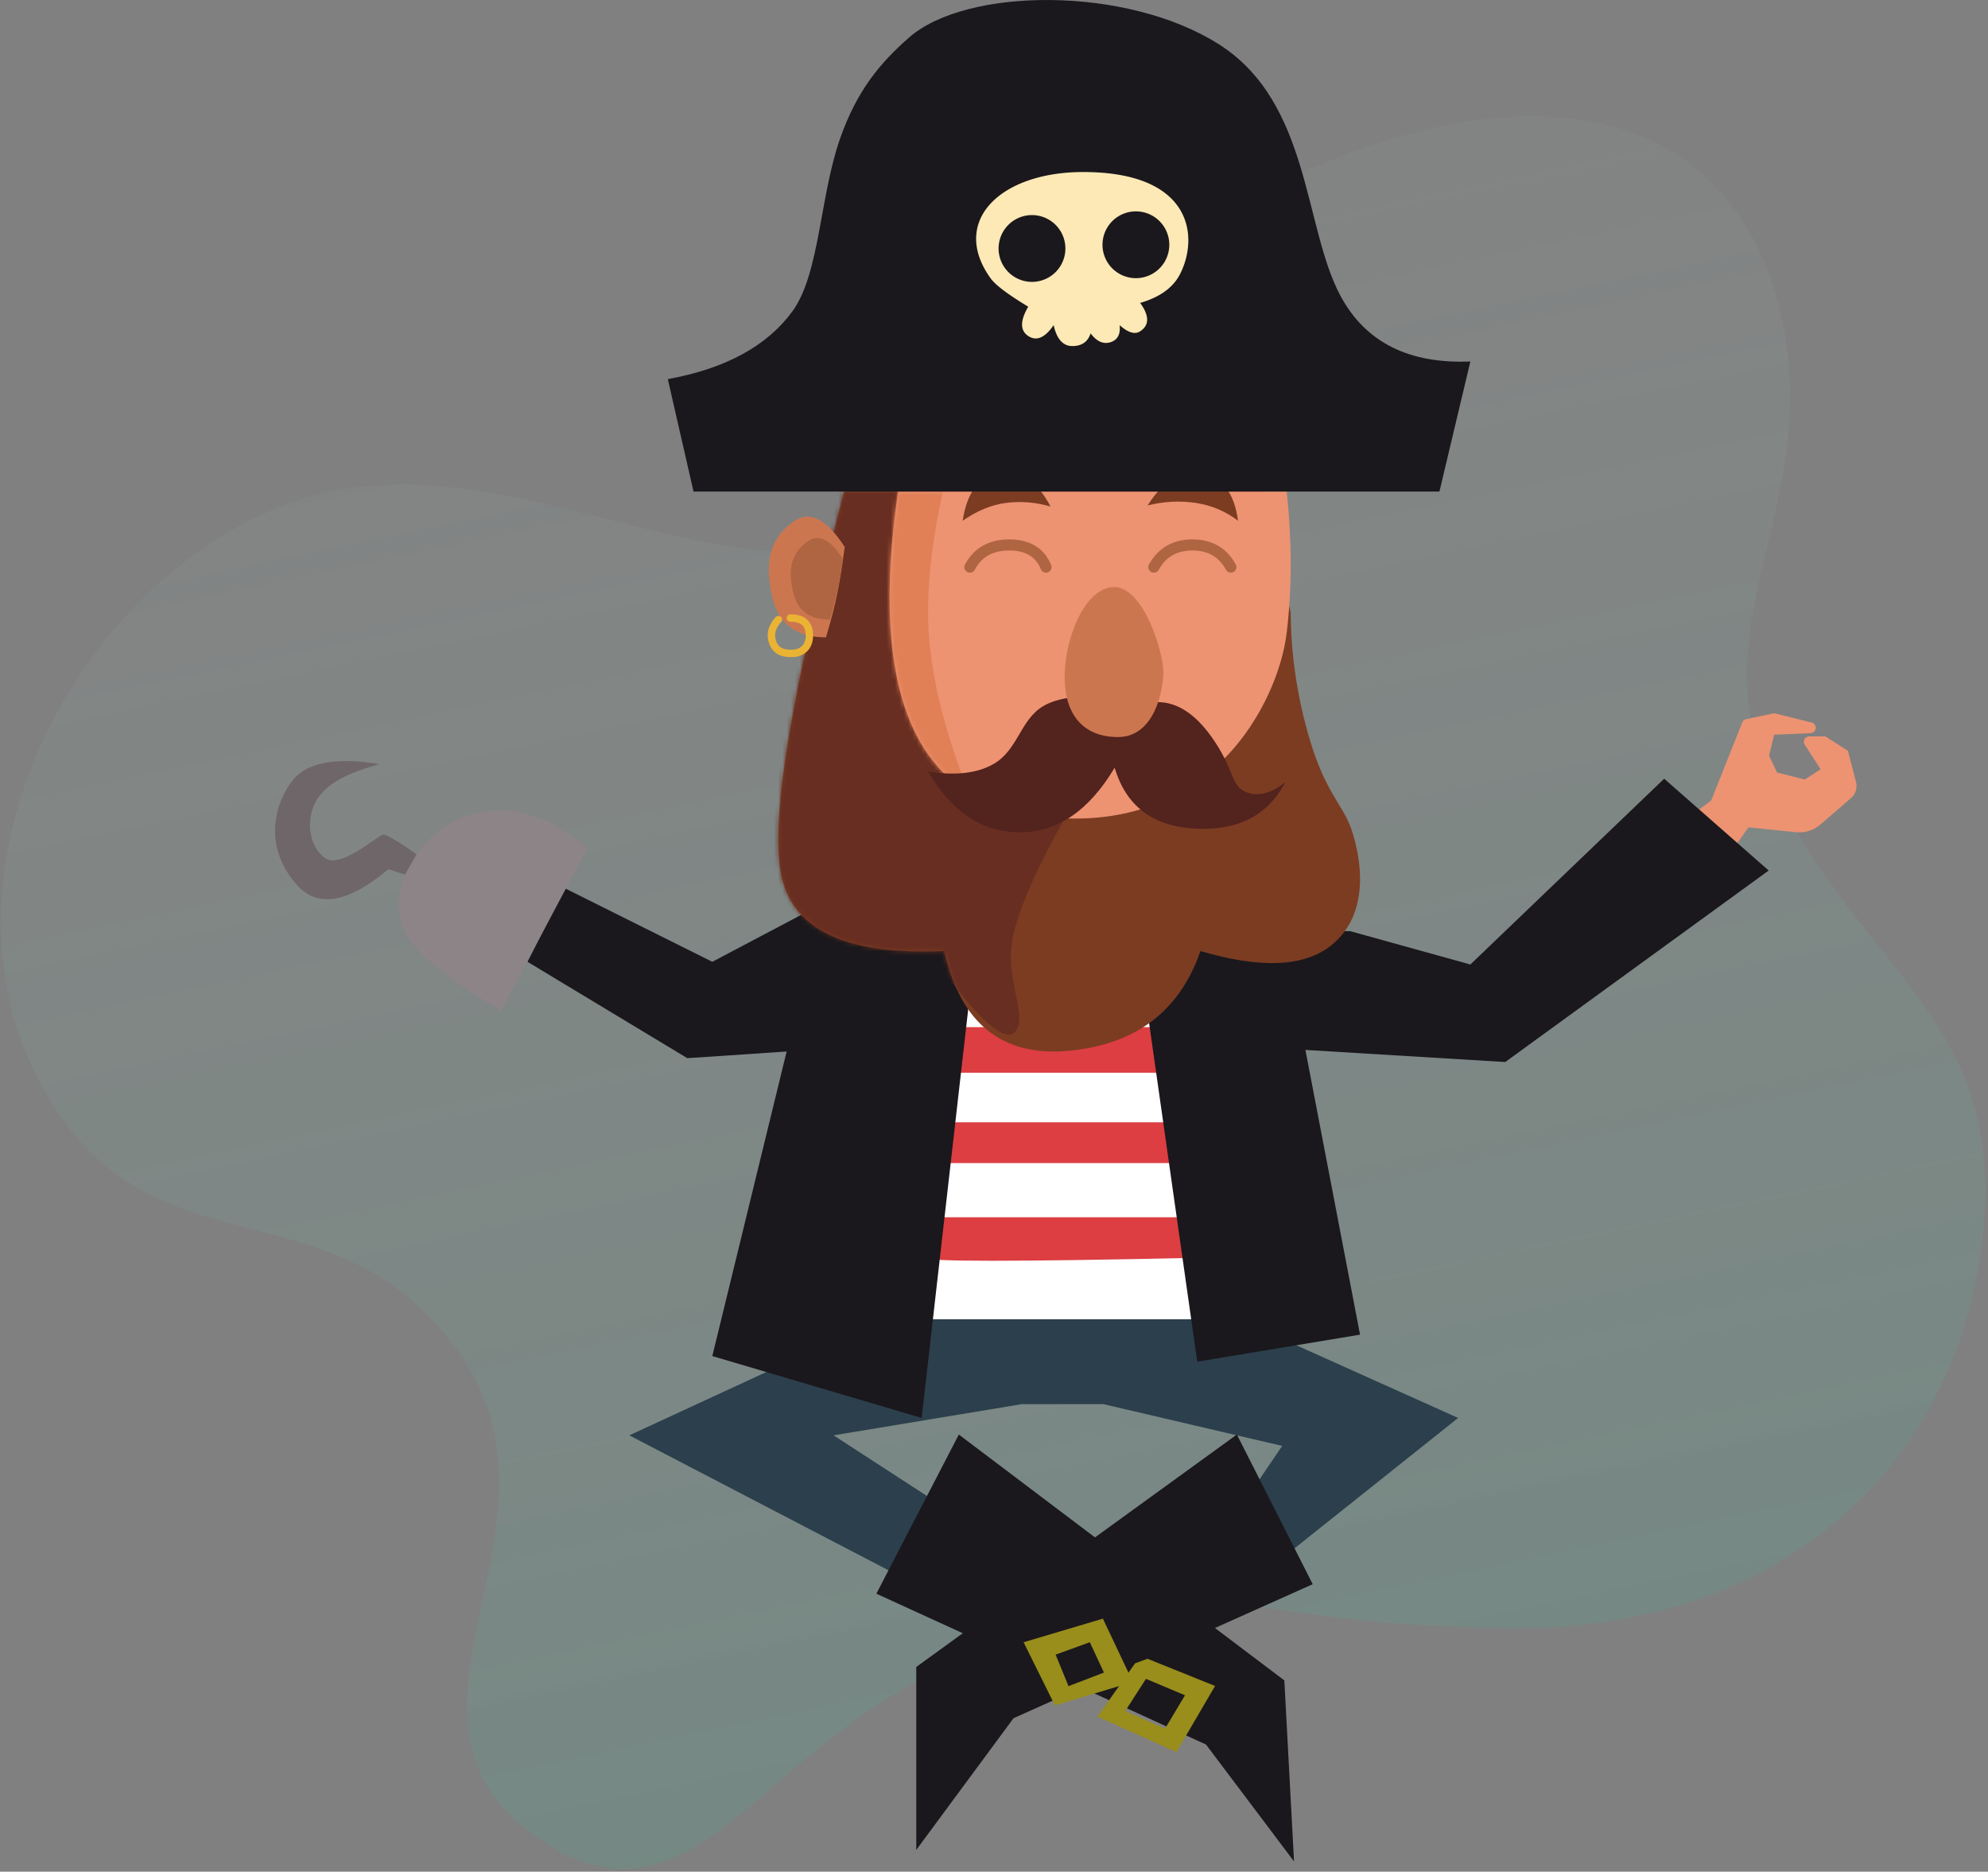<svg xmlns="http://www.w3.org/2000/svg" xmlns:xlink="http://www.w3.org/1999/xlink" width="461" height="434" viewBox="0 0 461 434">
    <rect x="0" y="0" width="461" height="434" fill="#808080" stroke="none"/>
    <defs>
        <linearGradient id="a" x1="43.9%" x2="50%" y1="-25.06%" y2="123.325%">
            <stop offset="0%" stop-color="#EDF9F6" stop-opacity="0"/>
            <stop offset="100%" stop-color="#00AE81" stop-opacity=".177"/>
        </linearGradient>
        <path id="b" d="M15.812.854C3.282 48.222-1.535 78.074 1.36 90.407 4.255 102.74 16.8 108.405 38.993 107.4c3.838 16.87 13.493 24.576 28.965 23.12 15.473-1.457 25.626-9.164 30.46-23.12 13.982 4.119 24.092 3.68 30.33-1.315 9.358-7.493 6.771-20.698 4.732-26.76-2.04-6.06-6.252-8.562-10.146-22.44-2.595-9.252-3.924-18.563-3.987-27.933l-5.946-28.1H15.812z"/>
        <path id="d" d="M2.166.654c-6.695 46.054 3.754 71.087 31.347 75.1 41.39 6.019 56.903-26.758 58.772-42.305 1.245-10.365 1.245-21.297 0-32.795H2.166z"/>
    </defs>
    <g fill="none" fill-rule="evenodd">
        <path fill="url(#a)" d="M117.693 407.511c35.622 34.119 58.777-24.678 122.184-28.06 63.407-3.384 42.778 3.724 106.553 15.099s108.823-20.932 123.358-69.59c14.535-48.66-13.88-64.314-29.591-108.393-15.712-44.08 20.117-65.382 17.66-111.507-2.456-46.124-41.087-69.92-110.815-49.464-69.73 20.456-50.704 49.996-95.666 65.076-44.961 15.08-91.213-38.405-142.876-27.636-51.663 10.769-94.71 70.629-77.741 122.31 16.968 51.682 63.239 32.466 86.215 77.42 22.976 44.954-34.903 80.627.72 114.745z" transform="rotate(-9 239.402 372.932)"/>
        <path fill="#FFF" d="M218.95 216.007l-15.728 94.112 82.2 5.624 1.664-60.723-18.152-43.874z"/>
        <path fill="#DC3E42" d="M223.525 238.171h44.127l1.282 10.569h-47.472zM220.371 260.24h50.443l2.171 9.45H218.95zM217.365 282.25h57.394l1.867 9.433c-41.533.886-62.003.886-61.41 0 .592-.886 1.309-4.03 2.149-9.434z"/>
        <path fill="#2C3F4D" d="M177.664 318.164l-31.736 14.66 60.484 31.486 8.791-17.263-21.91-14.223 43.665-7.235h18.896l41.473 9.684-5.802 8.564 8.55 15.28 38.05-30.324-37.885-17.021-23.888-5.865h-61.765z"/>
        <path fill="#1A181C" d="M186.446 211.796l-21.267 11.224-34.228-17.067-8.628 17.067 37.049 22.344 23.044-1.542-17.237 70.623 48.546 14.348 10.787-94.69-1.808-17.537z"/>
        <path fill="#ED9372" d="M378.944 199.284l17.879-13.691 7.194-18.078a1.25 1.25 0 0 1 .902-.76l6.504-1.378 8.684 2.161a1.25 1.25 0 0 1-.248 2.462l-8.436.36-1.196 4.866 1.849 3.903 6.433 1.628 3.677-2.388-3.69-5.682a1.25 1.25 0 0 1 1.05-1.93h3.759l5.21 3.354 1.873 7.188a3.75 3.75 0 0 1-1.178 3.783l-7.065 6.104a7.5 7.5 0 0 1-5.67 1.786l-11.029-1.132-16.911 24.095-9.591-16.65z"/>
        <path fill="#1A181C" d="M266.42 236.89l11.21 78.853 37.752-6.263-12.67-66.025 46.341 2.804 61.09-44.403-24.238-21.29-44.94 43.08-27.89-7.737-21.615.098-17.73 2.457z"/>
        <g transform="translate(179.954 113.127)">
            <mask id="c" fill="#fff">
                <use xlink:href="#b"/>
            </mask>
            <use fill="#7C3C22" xlink:href="#b"/>
            <path fill="#682E21" d="M66.926 76.682c-6.752 12.006-10.77 21.26-12.054 27.762-1.927 9.754 3.872 18.438.452 21.784-2.28 2.232-7.768-2.41-16.465-13.925l-12.526 1.404-34.078-20.881 1.208-46.759 13.66-58.115h26.503v46.331l33.3 42.4z" mask="url(#c)"/>
        </g>
        <g transform="translate(206.083 113.327)">
            <mask id="e" fill="#fff">
                <use xlink:href="#d"/>
            </mask>
            <use fill="#ED9372" xlink:href="#d"/>
            <path fill="#E18057" d="M14.867-8.606c-3.823 14.055-5.734 26.522-5.734 37.4s2.675 23.546 8.024 38.005l4.786 7.196L.205 62.087-2.582-3.726l17.449-4.88z" mask="url(#e)"/>
        </g>
        <path fill="#53231E" d="M259.307 161.648c-8.182-.687-14.016.03-17.502 2.15-5.229 3.182-5.787 10.184-11.477 13.392-3.793 2.14-8.83 2.71-15.112 1.712 5.49 9.395 12.584 14.093 21.28 14.093 8.696 0 16.024-4.994 21.985-14.981 2.634 8.918 8.885 13.631 18.751 14.14 9.867.51 16.822-3.106 20.864-10.846-3.13 2.579-6.06 3.407-8.791 2.484-4.097-1.383-2.79-5.17-8.414-12.998-3.75-5.218-7.799-7.879-12.147-7.981l-9.437-1.165z"/>
        <path fill="#7C3C22" d="M266.115 117.197c3.823-.944 7.56-1.135 11.216-.573 3.654.561 6.906 1.939 9.755 4.131-.824-6.346-3.592-9.997-8.302-10.953-4.71-.956-8.933 1.509-12.669 7.395zM223.24 120.755c3.374-2.359 6.77-3.745 10.185-4.158 3.417-.413 6.812-.127 10.187.858-3.163-6.026-7.102-8.644-11.816-7.854-4.715.791-7.567 4.509-8.557 11.154z"/>
        <path fill="#1A181C" d="M286.818 332.64l17.589 34.702-69.383 31.076-22.555 30.545v-42.427z"/>
        <path fill="#1A181C" d="M222.344 332.64l-19.122 36.903 76.44 34.976 20.413 27.109-2.248-41.978z"/>
        <path fill="#998D1C" d="M266.097 384.633l15.666 6.309-8.963 15.33-18.305-8.225 8.713-12.35 2.89-1.064zm-.361 4.656l-4.812 7.484 9.235 4.064 4.629-7.737-9.052-3.811z"/>
        <path fill="#998D1C" d="M255.755 375.333l6.943 14.674-18.076 5.445-7.263-14.65 18.396-5.47zm-3.037 5.468l-7.928 2.873 2.986 7.307 8.22-3.151-3.278-7.029z"/>
        <path fill="#8C8486" d="M136.2 196.675l-20.017 37.694c-11.148-6.562-18.186-12.004-21.114-16.328-4.392-6.484-2.37-13.47 0-17.418 2.37-3.948 7.582-11.594 18.742-12.604 7.44-.673 14.903 2.213 22.39 8.656z"/>
        <path fill="#6F6669" d="M96.586 198.067c-4.337-3.025-6.896-4.537-7.679-4.537-1.173 0-9.87 8.061-13.563 5.426-3.693-2.635-4.852-9.37-1.422-14.181 2.286-3.208 6.997-5.734 14.13-7.58-10.415-1.736-17.248-.348-20.5 4.163-4.877 6.766-5.675 16.287 1.51 24.052 4.79 5.177 11.786 3.89 20.989-3.86l3.876 1.267 2.659-4.75z"/>
        <path fill="#CC764F" d="M195.88 126.821c-4.2-6.442-8.08-8.453-11.639-6.031-5.338 3.632-7.281 9.05-5.065 18.025 1.478 5.984 5.597 8.976 12.356 8.976 1.18-3.914 2.07-7.379 2.669-10.394.598-3.015 1.158-6.54 1.68-10.576z"/>
        <path fill="#AF6542" d="M195.419 129.493c-2.875-4.357-5.53-5.717-7.965-4.08-3.654 2.457-4.984 6.121-3.467 12.192 1.011 4.047 3.83 6.07 8.456 6.07.808-2.647 1.417-4.99 1.826-7.03.41-2.038.793-4.423 1.15-7.152z"/>
        <path stroke="#EBB333" stroke-linecap="round" stroke-linejoin="round" stroke-width="1.721" d="M183.283 143.305c2.69 0 4.147 1.132 4.371 3.395.338 3.396-1.807 4.747-3.846 4.81-2.04.064-3.988-.335-4.738-2.888-.5-1.703-.023-3.352 1.43-4.947"/>
        <path fill="#CC764F" d="M258.387 136.127c6.794 0 11.38 15.022 11.38 19.674 0 4.65-2.231 15.104-10.492 15.104-8.26 0-12.451-5.401-12.394-14.16.057-8.76 4.712-20.618 11.506-20.618z"/>
        <path stroke="#AF6542" stroke-linecap="round" stroke-linejoin="round" stroke-width="2.582" d="M267.567 131.5c1.902-3.424 4.886-5.137 8.953-5.137 4.066 0 7.033 1.713 8.902 5.138M242.558 131.5c-1.41-3.424-4.248-5.137-8.515-5.137-4.266 0-7.312 1.713-9.138 5.138"/>
        <path fill="#1A181C" d="M160.822 113.981h172.97l7.173-30.163c-14.229.595-24.237-4.42-30.026-15.046-8.684-15.937-6.931-45-28.357-58.548-21.426-13.548-58.477-13.191-71.77-1.533-6.666 5.846-12.038 12.187-15.98 23.362-4.731 13.41-4.731 31.453-11.078 40.136-5.877 8.041-15.508 13.282-28.893 15.724l5.961 26.068z"/>
        <path fill="#FCE9B6" d="M251.18 39.89c25.36 0 26.857 15.042 22.473 23.641-1.608 3.155-4.695 5.39-9.263 6.708 2.161 2.976 2.161 5.17 0 6.583-1.22.797-2.806.319-4.758-1.435.234 2.13-.476 3.453-2.13 3.969-1.655.516-3.187-.17-4.597-2.058-.643 1.964-2.054 2.946-4.233 2.946-2.178 0-3.625-1.62-4.34-4.857-2.018 2.947-3.982 3.788-5.893 2.524-1.91-1.265-1.91-3.53 0-6.795-4.69-2.83-7.592-5.015-8.705-6.556-9.488-13.136 2.064-24.67 21.447-24.67zm-11.871 9.982a7.745 7.745 0 1 0 0 15.49 7.745 7.745 0 0 0 0-15.49zm24.096-.861a7.745 7.745 0 1 0 0 15.49 7.745 7.745 0 0 0 0-15.49z"/>
    </g>
</svg>
